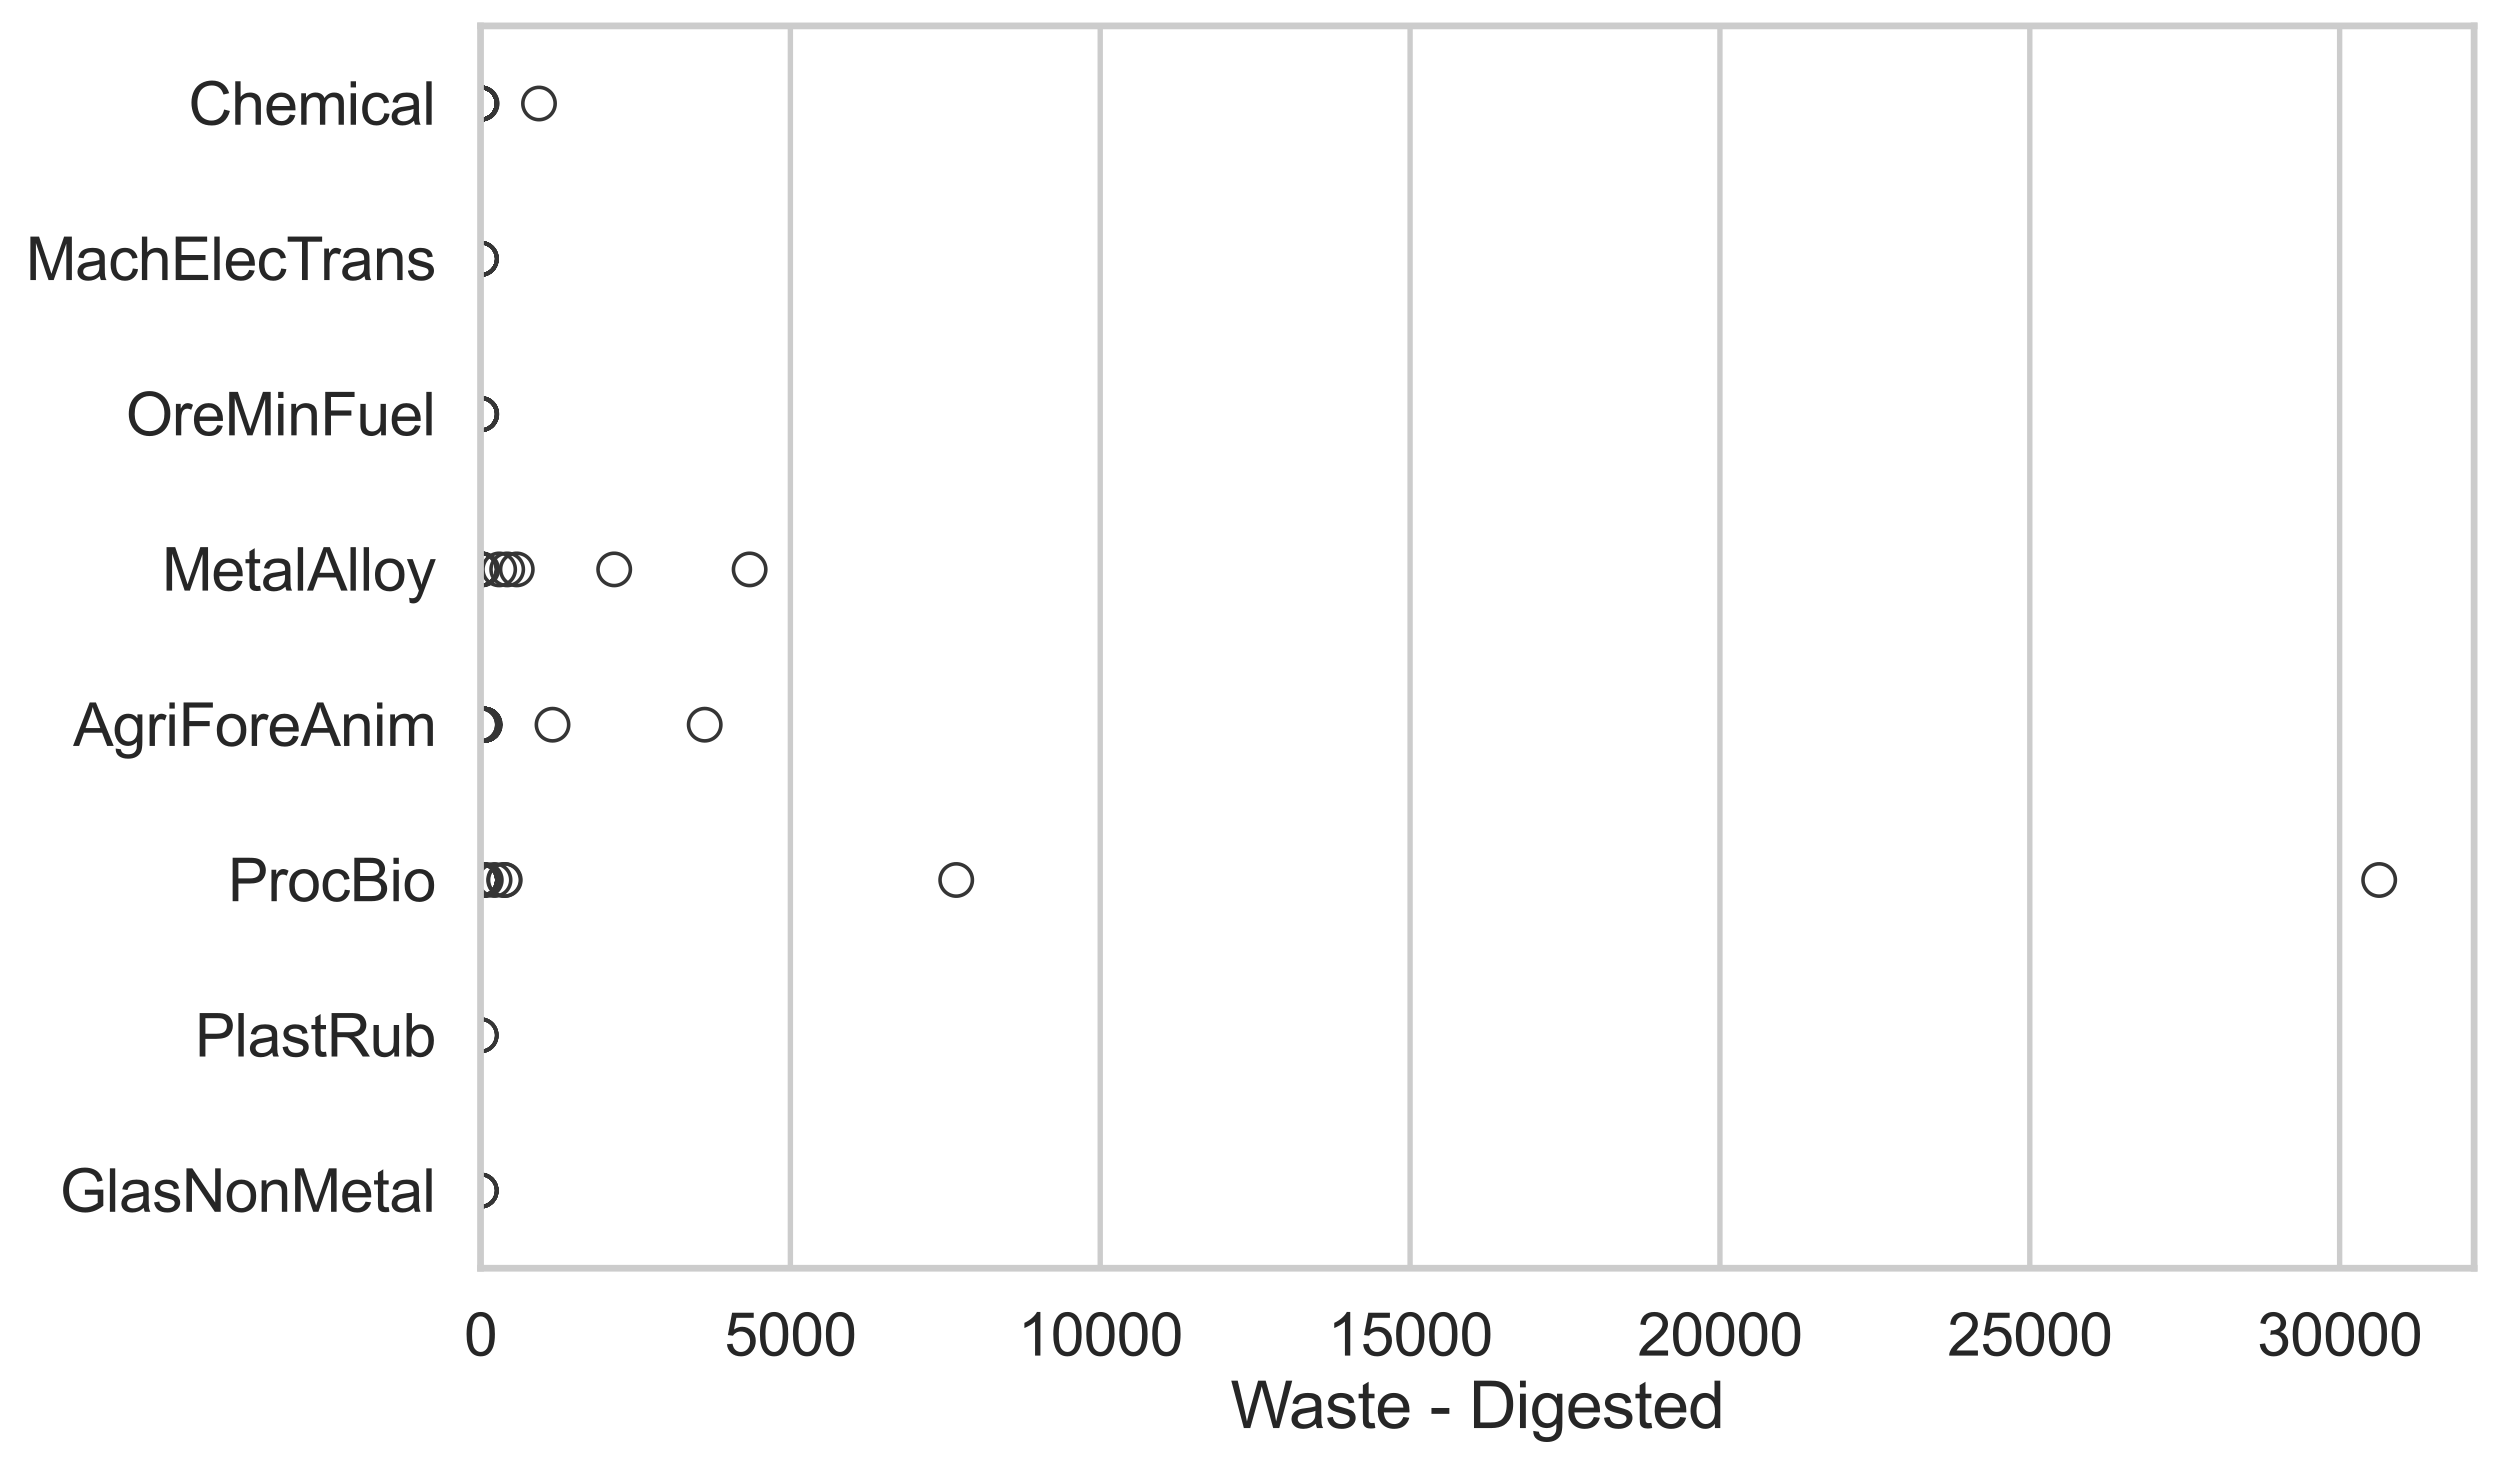 <?xml version="1.0" encoding="utf-8" standalone="no"?>
<!DOCTYPE svg PUBLIC "-//W3C//DTD SVG 1.1//EN"
  "http://www.w3.org/Graphics/SVG/1.1/DTD/svg11.dtd">
<svg xmlns:xlink="http://www.w3.org/1999/xlink" width="695.577pt" height="408.322pt" viewBox="0 0 695.577 408.322" xmlns="http://www.w3.org/2000/svg" version="1.1">
 <defs>
  <style type="text/css">*{stroke-linejoin: round; stroke-linecap: butt}</style>
 </defs>
 <g id="figure_1">
  <g id="patch_1">
   <path d="M 0 408.322 
L 695.577 408.322 
L 695.577 0 
L 0 0 
z
" style="fill: #ffffff"/>
  </g>
  <g id="axes_1">
   <g id="patch_2">
    <path d="M 133.697 352.86 
L 688.377 352.86 
L 688.377 7.2 
L 133.697 7.2 
z
" style="fill: #ffffff"/>
   </g>
   <g id="matplotlib.axis_1">
    <g id="xtick_1">
     <g id="line2d_1">
      <path d="M 133.697 352.86 
L 133.697 7.2 
" clip-path="url(#p2d0708bf5e)" style="fill: none; stroke: #cccccc; stroke-width: 1.5; stroke-linecap: round"/>
     </g>
     <g id="text_1">
      <!-- 0 -->
      <g style="fill: #262626" transform="translate(129.109 377.17) scale(0.165 -0.165)">
       <defs>
        <path id="ArialMT-30" d="M 266 2259 
Q 266 3072 433 3567 
Q 600 4063 929 4331 
Q 1259 4600 1759 4600 
Q 2128 4600 2406 4451 
Q 2684 4303 2865 4023 
Q 3047 3744 3150 3342 
Q 3253 2941 3253 2259 
Q 3253 1453 3087 958 
Q 2922 463 2592 192 
Q 2263 -78 1759 -78 
Q 1097 -78 719 397 
Q 266 969 266 2259 
z
M 844 2259 
Q 844 1131 1108 757 
Q 1372 384 1759 384 
Q 2147 384 2411 759 
Q 2675 1134 2675 2259 
Q 2675 3391 2411 3762 
Q 2147 4134 1753 4134 
Q 1366 4134 1134 3806 
Q 844 3388 844 2259 
z
" transform="scale(0.016)"/>
       </defs>
       <use xlink:href="#ArialMT-30"/>
      </g>
     </g>
    </g>
    <g id="xtick_2">
     <g id="line2d_2">
      <path d="M 219.908 352.86 
L 219.908 7.2 
" clip-path="url(#p2d0708bf5e)" style="fill: none; stroke: #cccccc; stroke-width: 1.5; stroke-linecap: round"/>
     </g>
     <g id="text_2">
      <!-- 5000 -->
      <g style="fill: #262626" transform="translate(201.556 377.17) scale(0.165 -0.165)">
       <defs>
        <path id="ArialMT-35" d="M 266 1200 
L 856 1250 
Q 922 819 1161 601 
Q 1400 384 1738 384 
Q 2144 384 2425 690 
Q 2706 997 2706 1503 
Q 2706 1984 2436 2262 
Q 2166 2541 1728 2541 
Q 1456 2541 1237 2417 
Q 1019 2294 894 2097 
L 366 2166 
L 809 4519 
L 3088 4519 
L 3088 3981 
L 1259 3981 
L 1013 2750 
Q 1425 3038 1878 3038 
Q 2478 3038 2890 2622 
Q 3303 2206 3303 1553 
Q 3303 931 2941 478 
Q 2500 -78 1738 -78 
Q 1113 -78 717 272 
Q 322 622 266 1200 
z
" transform="scale(0.016)"/>
       </defs>
       <use xlink:href="#ArialMT-35"/>
       <use xlink:href="#ArialMT-30" transform="translate(55.615 0)"/>
       <use xlink:href="#ArialMT-30" transform="translate(111.23 0)"/>
       <use xlink:href="#ArialMT-30" transform="translate(166.846 0)"/>
      </g>
     </g>
    </g>
    <g id="xtick_3">
     <g id="line2d_3">
      <path d="M 306.118 352.86 
L 306.118 7.2 
" clip-path="url(#p2d0708bf5e)" style="fill: none; stroke: #cccccc; stroke-width: 1.5; stroke-linecap: round"/>
     </g>
     <g id="text_3">
      <!-- 10000 -->
      <g style="fill: #262626" transform="translate(283.179 377.17) scale(0.165 -0.165)">
       <defs>
        <path id="ArialMT-31" d="M 2384 0 
L 1822 0 
L 1822 3584 
Q 1619 3391 1289 3197 
Q 959 3003 697 2906 
L 697 3450 
Q 1169 3672 1522 3987 
Q 1875 4303 2022 4600 
L 2384 4600 
L 2384 0 
z
" transform="scale(0.016)"/>
       </defs>
       <use xlink:href="#ArialMT-31"/>
       <use xlink:href="#ArialMT-30" transform="translate(55.615 0)"/>
       <use xlink:href="#ArialMT-30" transform="translate(111.23 0)"/>
       <use xlink:href="#ArialMT-30" transform="translate(166.846 0)"/>
       <use xlink:href="#ArialMT-30" transform="translate(222.461 0)"/>
      </g>
     </g>
    </g>
    <g id="xtick_4">
     <g id="line2d_4">
      <path d="M 392.329 352.86 
L 392.329 7.2 
" clip-path="url(#p2d0708bf5e)" style="fill: none; stroke: #cccccc; stroke-width: 1.5; stroke-linecap: round"/>
     </g>
     <g id="text_4">
      <!-- 15000 -->
      <g style="fill: #262626" transform="translate(369.39 377.17) scale(0.165 -0.165)">
       <use xlink:href="#ArialMT-31"/>
       <use xlink:href="#ArialMT-35" transform="translate(55.615 0)"/>
       <use xlink:href="#ArialMT-30" transform="translate(111.23 0)"/>
       <use xlink:href="#ArialMT-30" transform="translate(166.846 0)"/>
       <use xlink:href="#ArialMT-30" transform="translate(222.461 0)"/>
      </g>
     </g>
    </g>
    <g id="xtick_5">
     <g id="line2d_5">
      <path d="M 478.539 352.86 
L 478.539 7.2 
" clip-path="url(#p2d0708bf5e)" style="fill: none; stroke: #cccccc; stroke-width: 1.5; stroke-linecap: round"/>
     </g>
     <g id="text_5">
      <!-- 20000 -->
      <g style="fill: #262626" transform="translate(455.6 377.17) scale(0.165 -0.165)">
       <defs>
        <path id="ArialMT-32" d="M 3222 541 
L 3222 0 
L 194 0 
Q 188 203 259 391 
Q 375 700 629 1000 
Q 884 1300 1366 1694 
Q 2113 2306 2375 2664 
Q 2638 3022 2638 3341 
Q 2638 3675 2398 3904 
Q 2159 4134 1775 4134 
Q 1369 4134 1125 3890 
Q 881 3647 878 3216 
L 300 3275 
Q 359 3922 746 4261 
Q 1134 4600 1788 4600 
Q 2447 4600 2831 4234 
Q 3216 3869 3216 3328 
Q 3216 3053 3103 2787 
Q 2991 2522 2730 2228 
Q 2469 1934 1863 1422 
Q 1356 997 1212 845 
Q 1069 694 975 541 
L 3222 541 
z
" transform="scale(0.016)"/>
       </defs>
       <use xlink:href="#ArialMT-32"/>
       <use xlink:href="#ArialMT-30" transform="translate(55.615 0)"/>
       <use xlink:href="#ArialMT-30" transform="translate(111.23 0)"/>
       <use xlink:href="#ArialMT-30" transform="translate(166.846 0)"/>
       <use xlink:href="#ArialMT-30" transform="translate(222.461 0)"/>
      </g>
     </g>
    </g>
    <g id="xtick_6">
     <g id="line2d_6">
      <path d="M 564.75 352.86 
L 564.75 7.2 
" clip-path="url(#p2d0708bf5e)" style="fill: none; stroke: #cccccc; stroke-width: 1.5; stroke-linecap: round"/>
     </g>
     <g id="text_6">
      <!-- 25000 -->
      <g style="fill: #262626" transform="translate(541.811 377.17) scale(0.165 -0.165)">
       <use xlink:href="#ArialMT-32"/>
       <use xlink:href="#ArialMT-35" transform="translate(55.615 0)"/>
       <use xlink:href="#ArialMT-30" transform="translate(111.23 0)"/>
       <use xlink:href="#ArialMT-30" transform="translate(166.846 0)"/>
       <use xlink:href="#ArialMT-30" transform="translate(222.461 0)"/>
      </g>
     </g>
    </g>
    <g id="xtick_7">
     <g id="line2d_7">
      <path d="M 650.961 352.86 
L 650.961 7.2 
" clip-path="url(#p2d0708bf5e)" style="fill: none; stroke: #cccccc; stroke-width: 1.5; stroke-linecap: round"/>
     </g>
     <g id="text_7">
      <!-- 30000 -->
      <g style="fill: #262626" transform="translate(628.022 377.17) scale(0.165 -0.165)">
       <defs>
        <path id="ArialMT-33" d="M 269 1209 
L 831 1284 
Q 928 806 1161 595 
Q 1394 384 1728 384 
Q 2125 384 2398 659 
Q 2672 934 2672 1341 
Q 2672 1728 2419 1979 
Q 2166 2231 1775 2231 
Q 1616 2231 1378 2169 
L 1441 2663 
Q 1497 2656 1531 2656 
Q 1891 2656 2178 2843 
Q 2466 3031 2466 3422 
Q 2466 3731 2256 3934 
Q 2047 4138 1716 4138 
Q 1388 4138 1169 3931 
Q 950 3725 888 3313 
L 325 3413 
Q 428 3978 793 4289 
Q 1159 4600 1703 4600 
Q 2078 4600 2393 4439 
Q 2709 4278 2876 4000 
Q 3044 3722 3044 3409 
Q 3044 3113 2884 2869 
Q 2725 2625 2413 2481 
Q 2819 2388 3044 2092 
Q 3269 1797 3269 1353 
Q 3269 753 2831 336 
Q 2394 -81 1725 -81 
Q 1122 -81 723 278 
Q 325 638 269 1209 
z
" transform="scale(0.016)"/>
       </defs>
       <use xlink:href="#ArialMT-33"/>
       <use xlink:href="#ArialMT-30" transform="translate(55.615 0)"/>
       <use xlink:href="#ArialMT-30" transform="translate(111.23 0)"/>
       <use xlink:href="#ArialMT-30" transform="translate(166.846 0)"/>
       <use xlink:href="#ArialMT-30" transform="translate(222.461 0)"/>
      </g>
     </g>
    </g>
    <g id="text_8">
     <!-- Waste - Digested -->
     <g style="fill: #262626" transform="translate(342.353 397.334) scale(0.18 -0.18)">
      <defs>
       <path id="ArialMT-57" d="M 1294 0 
L 78 4581 
L 700 4581 
L 1397 1578 
Q 1509 1106 1591 641 
Q 1766 1375 1797 1488 
L 2669 4581 
L 3400 4581 
L 4056 2263 
Q 4303 1400 4413 641 
Q 4500 1075 4641 1638 
L 5359 4581 
L 5969 4581 
L 4713 0 
L 4128 0 
L 3163 3491 
Q 3041 3928 3019 4028 
Q 2947 3713 2884 3491 
L 1913 0 
L 1294 0 
z
" transform="scale(0.016)"/>
       <path id="ArialMT-61" d="M 2588 409 
Q 2275 144 1986 34 
Q 1697 -75 1366 -75 
Q 819 -75 525 192 
Q 231 459 231 875 
Q 231 1119 342 1320 
Q 453 1522 633 1644 
Q 813 1766 1038 1828 
Q 1203 1872 1538 1913 
Q 2219 1994 2541 2106 
Q 2544 2222 2544 2253 
Q 2544 2597 2384 2738 
Q 2169 2928 1744 2928 
Q 1347 2928 1158 2789 
Q 969 2650 878 2297 
L 328 2372 
Q 403 2725 575 2942 
Q 747 3159 1072 3276 
Q 1397 3394 1825 3394 
Q 2250 3394 2515 3294 
Q 2781 3194 2906 3042 
Q 3031 2891 3081 2659 
Q 3109 2516 3109 2141 
L 3109 1391 
Q 3109 606 3145 398 
Q 3181 191 3288 0 
L 2700 0 
Q 2613 175 2588 409 
z
M 2541 1666 
Q 2234 1541 1622 1453 
Q 1275 1403 1131 1340 
Q 988 1278 909 1158 
Q 831 1038 831 891 
Q 831 666 1001 516 
Q 1172 366 1500 366 
Q 1825 366 2078 508 
Q 2331 650 2450 897 
Q 2541 1088 2541 1459 
L 2541 1666 
z
" transform="scale(0.016)"/>
       <path id="ArialMT-73" d="M 197 991 
L 753 1078 
Q 800 744 1014 566 
Q 1228 388 1613 388 
Q 2000 388 2187 545 
Q 2375 703 2375 916 
Q 2375 1106 2209 1216 
Q 2094 1291 1634 1406 
Q 1016 1563 777 1677 
Q 538 1791 414 1992 
Q 291 2194 291 2438 
Q 291 2659 392 2848 
Q 494 3038 669 3163 
Q 800 3259 1026 3326 
Q 1253 3394 1513 3394 
Q 1903 3394 2198 3281 
Q 2494 3169 2634 2976 
Q 2775 2784 2828 2463 
L 2278 2388 
Q 2241 2644 2061 2787 
Q 1881 2931 1553 2931 
Q 1166 2931 1000 2803 
Q 834 2675 834 2503 
Q 834 2394 903 2306 
Q 972 2216 1119 2156 
Q 1203 2125 1616 2013 
Q 2213 1853 2448 1751 
Q 2684 1650 2818 1456 
Q 2953 1263 2953 975 
Q 2953 694 2789 445 
Q 2625 197 2315 61 
Q 2006 -75 1616 -75 
Q 969 -75 630 194 
Q 291 463 197 991 
z
" transform="scale(0.016)"/>
       <path id="ArialMT-74" d="M 1650 503 
L 1731 6 
Q 1494 -44 1306 -44 
Q 1000 -44 831 53 
Q 663 150 594 308 
Q 525 466 525 972 
L 525 2881 
L 113 2881 
L 113 3319 
L 525 3319 
L 525 4141 
L 1084 4478 
L 1084 3319 
L 1650 3319 
L 1650 2881 
L 1084 2881 
L 1084 941 
Q 1084 700 1114 631 
Q 1144 563 1211 522 
Q 1278 481 1403 481 
Q 1497 481 1650 503 
z
" transform="scale(0.016)"/>
       <path id="ArialMT-65" d="M 2694 1069 
L 3275 997 
Q 3138 488 2766 206 
Q 2394 -75 1816 -75 
Q 1088 -75 661 373 
Q 234 822 234 1631 
Q 234 2469 665 2931 
Q 1097 3394 1784 3394 
Q 2450 3394 2872 2941 
Q 3294 2488 3294 1666 
Q 3294 1616 3291 1516 
L 816 1516 
Q 847 969 1125 678 
Q 1403 388 1819 388 
Q 2128 388 2347 550 
Q 2566 713 2694 1069 
z
M 847 1978 
L 2700 1978 
Q 2663 2397 2488 2606 
Q 2219 2931 1791 2931 
Q 1403 2931 1139 2672 
Q 875 2413 847 1978 
z
" transform="scale(0.016)"/>
       <path id="ArialMT-20" transform="scale(0.016)"/>
       <path id="ArialMT-2d" d="M 203 1375 
L 203 1941 
L 1931 1941 
L 1931 1375 
L 203 1375 
z
" transform="scale(0.016)"/>
       <path id="ArialMT-44" d="M 494 0 
L 494 4581 
L 2072 4581 
Q 2606 4581 2888 4516 
Q 3281 4425 3559 4188 
Q 3922 3881 4101 3404 
Q 4281 2928 4281 2316 
Q 4281 1794 4159 1391 
Q 4038 988 3847 723 
Q 3656 459 3429 307 
Q 3203 156 2883 78 
Q 2563 0 2147 0 
L 494 0 
z
M 1100 541 
L 2078 541 
Q 2531 541 2789 625 
Q 3047 709 3200 863 
Q 3416 1078 3536 1442 
Q 3656 1806 3656 2325 
Q 3656 3044 3420 3430 
Q 3184 3816 2847 3947 
Q 2603 4041 2063 4041 
L 1100 4041 
L 1100 541 
z
" transform="scale(0.016)"/>
       <path id="ArialMT-69" d="M 425 3934 
L 425 4581 
L 988 4581 
L 988 3934 
L 425 3934 
z
M 425 0 
L 425 3319 
L 988 3319 
L 988 0 
L 425 0 
z
" transform="scale(0.016)"/>
       <path id="ArialMT-67" d="M 319 -275 
L 866 -356 
Q 900 -609 1056 -725 
Q 1266 -881 1628 -881 
Q 2019 -881 2231 -725 
Q 2444 -569 2519 -288 
Q 2563 -116 2559 434 
Q 2191 0 1641 0 
Q 956 0 581 494 
Q 206 988 206 1678 
Q 206 2153 378 2554 
Q 550 2956 876 3175 
Q 1203 3394 1644 3394 
Q 2231 3394 2613 2919 
L 2613 3319 
L 3131 3319 
L 3131 450 
Q 3131 -325 2973 -648 
Q 2816 -972 2473 -1159 
Q 2131 -1347 1631 -1347 
Q 1038 -1347 672 -1080 
Q 306 -813 319 -275 
z
M 784 1719 
Q 784 1066 1043 766 
Q 1303 466 1694 466 
Q 2081 466 2343 764 
Q 2606 1063 2606 1700 
Q 2606 2309 2336 2618 
Q 2066 2928 1684 2928 
Q 1309 2928 1046 2623 
Q 784 2319 784 1719 
z
" transform="scale(0.016)"/>
       <path id="ArialMT-64" d="M 2575 0 
L 2575 419 
Q 2259 -75 1647 -75 
Q 1250 -75 917 144 
Q 584 363 401 755 
Q 219 1147 219 1656 
Q 219 2153 384 2558 
Q 550 2963 881 3178 
Q 1213 3394 1622 3394 
Q 1922 3394 2156 3267 
Q 2391 3141 2538 2938 
L 2538 4581 
L 3097 4581 
L 3097 0 
L 2575 0 
z
M 797 1656 
Q 797 1019 1065 703 
Q 1334 388 1700 388 
Q 2069 388 2326 689 
Q 2584 991 2584 1609 
Q 2584 2291 2321 2609 
Q 2059 2928 1675 2928 
Q 1300 2928 1048 2622 
Q 797 2316 797 1656 
z
" transform="scale(0.016)"/>
      </defs>
      <use xlink:href="#ArialMT-57"/>
      <use xlink:href="#ArialMT-61" transform="translate(90.635 0)"/>
      <use xlink:href="#ArialMT-73" transform="translate(146.25 0)"/>
      <use xlink:href="#ArialMT-74" transform="translate(196.25 0)"/>
      <use xlink:href="#ArialMT-65" transform="translate(224.033 0)"/>
      <use xlink:href="#ArialMT-20" transform="translate(279.648 0)"/>
      <use xlink:href="#ArialMT-2d" transform="translate(307.432 0)"/>
      <use xlink:href="#ArialMT-20" transform="translate(340.732 0)"/>
      <use xlink:href="#ArialMT-44" transform="translate(368.516 0)"/>
      <use xlink:href="#ArialMT-69" transform="translate(440.732 0)"/>
      <use xlink:href="#ArialMT-67" transform="translate(462.949 0)"/>
      <use xlink:href="#ArialMT-65" transform="translate(518.564 0)"/>
      <use xlink:href="#ArialMT-73" transform="translate(574.18 0)"/>
      <use xlink:href="#ArialMT-74" transform="translate(624.18 0)"/>
      <use xlink:href="#ArialMT-65" transform="translate(651.963 0)"/>
      <use xlink:href="#ArialMT-64" transform="translate(707.578 0)"/>
     </g>
    </g>
   </g>
   <g id="matplotlib.axis_2">
    <g id="ytick_1">
     <g id="text_9">
      <!-- Chemical -->
      <g style="fill: #262626" transform="translate(52.428 34.709) scale(0.165 -0.165)">
       <defs>
        <path id="ArialMT-43" d="M 3763 1606 
L 4369 1453 
Q 4178 706 3683 314 
Q 3188 -78 2472 -78 
Q 1731 -78 1267 223 
Q 803 525 561 1097 
Q 319 1669 319 2325 
Q 319 3041 592 3573 
Q 866 4106 1370 4382 
Q 1875 4659 2481 4659 
Q 3169 4659 3637 4309 
Q 4106 3959 4291 3325 
L 3694 3184 
Q 3534 3684 3231 3912 
Q 2928 4141 2469 4141 
Q 1941 4141 1586 3887 
Q 1231 3634 1087 3207 
Q 944 2781 944 2328 
Q 944 1744 1114 1308 
Q 1284 872 1643 656 
Q 2003 441 2422 441 
Q 2931 441 3284 734 
Q 3638 1028 3763 1606 
z
" transform="scale(0.016)"/>
        <path id="ArialMT-68" d="M 422 0 
L 422 4581 
L 984 4581 
L 984 2938 
Q 1378 3394 1978 3394 
Q 2347 3394 2619 3248 
Q 2891 3103 3008 2847 
Q 3125 2591 3125 2103 
L 3125 0 
L 2563 0 
L 2563 2103 
Q 2563 2525 2380 2717 
Q 2197 2909 1863 2909 
Q 1613 2909 1392 2779 
Q 1172 2650 1078 2428 
Q 984 2206 984 1816 
L 984 0 
L 422 0 
z
" transform="scale(0.016)"/>
        <path id="ArialMT-6d" d="M 422 0 
L 422 3319 
L 925 3319 
L 925 2853 
Q 1081 3097 1340 3245 
Q 1600 3394 1931 3394 
Q 2300 3394 2536 3241 
Q 2772 3088 2869 2813 
Q 3263 3394 3894 3394 
Q 4388 3394 4653 3120 
Q 4919 2847 4919 2278 
L 4919 0 
L 4359 0 
L 4359 2091 
Q 4359 2428 4304 2576 
Q 4250 2725 4106 2815 
Q 3963 2906 3769 2906 
Q 3419 2906 3187 2673 
Q 2956 2441 2956 1928 
L 2956 0 
L 2394 0 
L 2394 2156 
Q 2394 2531 2256 2718 
Q 2119 2906 1806 2906 
Q 1569 2906 1367 2781 
Q 1166 2656 1075 2415 
Q 984 2175 984 1722 
L 984 0 
L 422 0 
z
" transform="scale(0.016)"/>
        <path id="ArialMT-63" d="M 2588 1216 
L 3141 1144 
Q 3050 572 2676 248 
Q 2303 -75 1759 -75 
Q 1078 -75 664 370 
Q 250 816 250 1647 
Q 250 2184 428 2587 
Q 606 2991 970 3192 
Q 1334 3394 1763 3394 
Q 2303 3394 2647 3120 
Q 2991 2847 3088 2344 
L 2541 2259 
Q 2463 2594 2264 2762 
Q 2066 2931 1784 2931 
Q 1359 2931 1093 2626 
Q 828 2322 828 1663 
Q 828 994 1084 691 
Q 1341 388 1753 388 
Q 2084 388 2306 591 
Q 2528 794 2588 1216 
z
" transform="scale(0.016)"/>
        <path id="ArialMT-6c" d="M 409 0 
L 409 4581 
L 972 4581 
L 972 0 
L 409 0 
z
" transform="scale(0.016)"/>
       </defs>
       <use xlink:href="#ArialMT-43"/>
       <use xlink:href="#ArialMT-68" transform="translate(72.217 0)"/>
       <use xlink:href="#ArialMT-65" transform="translate(127.832 0)"/>
       <use xlink:href="#ArialMT-6d" transform="translate(183.447 0)"/>
       <use xlink:href="#ArialMT-69" transform="translate(266.748 0)"/>
       <use xlink:href="#ArialMT-63" transform="translate(288.965 0)"/>
       <use xlink:href="#ArialMT-61" transform="translate(338.965 0)"/>
       <use xlink:href="#ArialMT-6c" transform="translate(394.58 0)"/>
      </g>
     </g>
    </g>
    <g id="ytick_2">
     <g id="text_10">
      <!-- MachElecTrans -->
      <g style="fill: #262626" transform="translate(7.2 77.916) scale(0.165 -0.165)">
       <defs>
        <path id="ArialMT-4d" d="M 475 0 
L 475 4581 
L 1388 4581 
L 2472 1338 
Q 2622 884 2691 659 
Q 2769 909 2934 1394 
L 4031 4581 
L 4847 4581 
L 4847 0 
L 4263 0 
L 4263 3834 
L 2931 0 
L 2384 0 
L 1059 3900 
L 1059 0 
L 475 0 
z
" transform="scale(0.016)"/>
        <path id="ArialMT-45" d="M 506 0 
L 506 4581 
L 3819 4581 
L 3819 4041 
L 1113 4041 
L 1113 2638 
L 3647 2638 
L 3647 2100 
L 1113 2100 
L 1113 541 
L 3925 541 
L 3925 0 
L 506 0 
z
" transform="scale(0.016)"/>
        <path id="ArialMT-54" d="M 1659 0 
L 1659 4041 
L 150 4041 
L 150 4581 
L 3781 4581 
L 3781 4041 
L 2266 4041 
L 2266 0 
L 1659 0 
z
" transform="scale(0.016)"/>
        <path id="ArialMT-72" d="M 416 0 
L 416 3319 
L 922 3319 
L 922 2816 
Q 1116 3169 1280 3281 
Q 1444 3394 1641 3394 
Q 1925 3394 2219 3213 
L 2025 2691 
Q 1819 2813 1613 2813 
Q 1428 2813 1281 2702 
Q 1134 2591 1072 2394 
Q 978 2094 978 1738 
L 978 0 
L 416 0 
z
" transform="scale(0.016)"/>
        <path id="ArialMT-6e" d="M 422 0 
L 422 3319 
L 928 3319 
L 928 2847 
Q 1294 3394 1984 3394 
Q 2284 3394 2536 3286 
Q 2788 3178 2913 3003 
Q 3038 2828 3088 2588 
Q 3119 2431 3119 2041 
L 3119 0 
L 2556 0 
L 2556 2019 
Q 2556 2363 2490 2533 
Q 2425 2703 2258 2804 
Q 2091 2906 1866 2906 
Q 1506 2906 1245 2678 
Q 984 2450 984 1813 
L 984 0 
L 422 0 
z
" transform="scale(0.016)"/>
       </defs>
       <use xlink:href="#ArialMT-4d"/>
       <use xlink:href="#ArialMT-61" transform="translate(83.301 0)"/>
       <use xlink:href="#ArialMT-63" transform="translate(138.916 0)"/>
       <use xlink:href="#ArialMT-68" transform="translate(188.916 0)"/>
       <use xlink:href="#ArialMT-45" transform="translate(244.531 0)"/>
       <use xlink:href="#ArialMT-6c" transform="translate(311.23 0)"/>
       <use xlink:href="#ArialMT-65" transform="translate(333.447 0)"/>
       <use xlink:href="#ArialMT-63" transform="translate(389.062 0)"/>
       <use xlink:href="#ArialMT-54" transform="translate(439.062 0)"/>
       <use xlink:href="#ArialMT-72" transform="translate(496.396 0)"/>
       <use xlink:href="#ArialMT-61" transform="translate(529.697 0)"/>
       <use xlink:href="#ArialMT-6e" transform="translate(585.312 0)"/>
       <use xlink:href="#ArialMT-73" transform="translate(640.928 0)"/>
      </g>
     </g>
    </g>
    <g id="ytick_3">
     <g id="text_11">
      <!-- OreMinFuel -->
      <g style="fill: #262626" transform="translate(35.013 121.124) scale(0.165 -0.165)">
       <defs>
        <path id="ArialMT-4f" d="M 309 2231 
Q 309 3372 921 4017 
Q 1534 4663 2503 4663 
Q 3138 4663 3647 4359 
Q 4156 4056 4423 3514 
Q 4691 2972 4691 2284 
Q 4691 1588 4409 1038 
Q 4128 488 3612 205 
Q 3097 -78 2500 -78 
Q 1853 -78 1343 234 
Q 834 547 571 1087 
Q 309 1628 309 2231 
z
M 934 2222 
Q 934 1394 1379 917 
Q 1825 441 2497 441 
Q 3181 441 3623 922 
Q 4066 1403 4066 2288 
Q 4066 2847 3877 3264 
Q 3688 3681 3323 3911 
Q 2959 4141 2506 4141 
Q 1863 4141 1398 3698 
Q 934 3256 934 2222 
z
" transform="scale(0.016)"/>
        <path id="ArialMT-46" d="M 525 0 
L 525 4581 
L 3616 4581 
L 3616 4041 
L 1131 4041 
L 1131 2622 
L 3281 2622 
L 3281 2081 
L 1131 2081 
L 1131 0 
L 525 0 
z
" transform="scale(0.016)"/>
        <path id="ArialMT-75" d="M 2597 0 
L 2597 488 
Q 2209 -75 1544 -75 
Q 1250 -75 995 37 
Q 741 150 617 320 
Q 494 491 444 738 
Q 409 903 409 1263 
L 409 3319 
L 972 3319 
L 972 1478 
Q 972 1038 1006 884 
Q 1059 663 1231 536 
Q 1403 409 1656 409 
Q 1909 409 2131 539 
Q 2353 669 2445 892 
Q 2538 1116 2538 1541 
L 2538 3319 
L 3100 3319 
L 3100 0 
L 2597 0 
z
" transform="scale(0.016)"/>
       </defs>
       <use xlink:href="#ArialMT-4f"/>
       <use xlink:href="#ArialMT-72" transform="translate(77.783 0)"/>
       <use xlink:href="#ArialMT-65" transform="translate(111.084 0)"/>
       <use xlink:href="#ArialMT-4d" transform="translate(166.699 0)"/>
       <use xlink:href="#ArialMT-69" transform="translate(250 0)"/>
       <use xlink:href="#ArialMT-6e" transform="translate(272.217 0)"/>
       <use xlink:href="#ArialMT-46" transform="translate(327.832 0)"/>
       <use xlink:href="#ArialMT-75" transform="translate(388.916 0)"/>
       <use xlink:href="#ArialMT-65" transform="translate(444.531 0)"/>
       <use xlink:href="#ArialMT-6c" transform="translate(500.146 0)"/>
      </g>
     </g>
    </g>
    <g id="ytick_4">
     <g id="text_12">
      <!-- MetalAlloy -->
      <g style="fill: #262626" transform="translate(45.088 164.331) scale(0.165 -0.165)">
       <defs>
        <path id="ArialMT-41" d="M -9 0 
L 1750 4581 
L 2403 4581 
L 4278 0 
L 3588 0 
L 3053 1388 
L 1138 1388 
L 634 0 
L -9 0 
z
M 1313 1881 
L 2866 1881 
L 2388 3150 
Q 2169 3728 2063 4100 
Q 1975 3659 1816 3225 
L 1313 1881 
z
" transform="scale(0.016)"/>
        <path id="ArialMT-6f" d="M 213 1659 
Q 213 2581 725 3025 
Q 1153 3394 1769 3394 
Q 2453 3394 2887 2945 
Q 3322 2497 3322 1706 
Q 3322 1066 3130 698 
Q 2938 331 2570 128 
Q 2203 -75 1769 -75 
Q 1072 -75 642 372 
Q 213 819 213 1659 
z
M 791 1659 
Q 791 1022 1069 705 
Q 1347 388 1769 388 
Q 2188 388 2466 706 
Q 2744 1025 2744 1678 
Q 2744 2294 2464 2611 
Q 2184 2928 1769 2928 
Q 1347 2928 1069 2612 
Q 791 2297 791 1659 
z
" transform="scale(0.016)"/>
        <path id="ArialMT-79" d="M 397 -1278 
L 334 -750 
Q 519 -800 656 -800 
Q 844 -800 956 -737 
Q 1069 -675 1141 -563 
Q 1194 -478 1313 -144 
Q 1328 -97 1363 -6 
L 103 3319 
L 709 3319 
L 1400 1397 
Q 1534 1031 1641 628 
Q 1738 1016 1872 1384 
L 2581 3319 
L 3144 3319 
L 1881 -56 
Q 1678 -603 1566 -809 
Q 1416 -1088 1222 -1217 
Q 1028 -1347 759 -1347 
Q 597 -1347 397 -1278 
z
" transform="scale(0.016)"/>
       </defs>
       <use xlink:href="#ArialMT-4d"/>
       <use xlink:href="#ArialMT-65" transform="translate(83.301 0)"/>
       <use xlink:href="#ArialMT-74" transform="translate(138.916 0)"/>
       <use xlink:href="#ArialMT-61" transform="translate(166.699 0)"/>
       <use xlink:href="#ArialMT-6c" transform="translate(222.314 0)"/>
       <use xlink:href="#ArialMT-41" transform="translate(244.531 0)"/>
       <use xlink:href="#ArialMT-6c" transform="translate(311.23 0)"/>
       <use xlink:href="#ArialMT-6c" transform="translate(333.447 0)"/>
       <use xlink:href="#ArialMT-6f" transform="translate(355.664 0)"/>
       <use xlink:href="#ArialMT-79" transform="translate(411.279 0)"/>
      </g>
     </g>
    </g>
    <g id="ytick_5">
     <g id="text_13">
      <!-- AgriForeAnim -->
      <g style="fill: #262626" transform="translate(20.341 207.539) scale(0.165 -0.165)">
       <use xlink:href="#ArialMT-41"/>
       <use xlink:href="#ArialMT-67" transform="translate(66.699 0)"/>
       <use xlink:href="#ArialMT-72" transform="translate(122.314 0)"/>
       <use xlink:href="#ArialMT-69" transform="translate(155.615 0)"/>
       <use xlink:href="#ArialMT-46" transform="translate(177.832 0)"/>
       <use xlink:href="#ArialMT-6f" transform="translate(238.916 0)"/>
       <use xlink:href="#ArialMT-72" transform="translate(294.531 0)"/>
       <use xlink:href="#ArialMT-65" transform="translate(327.832 0)"/>
       <use xlink:href="#ArialMT-41" transform="translate(383.447 0)"/>
       <use xlink:href="#ArialMT-6e" transform="translate(450.146 0)"/>
       <use xlink:href="#ArialMT-69" transform="translate(505.762 0)"/>
       <use xlink:href="#ArialMT-6d" transform="translate(527.979 0)"/>
      </g>
     </g>
    </g>
    <g id="ytick_6">
     <g id="text_14">
      <!-- ProcBio -->
      <g style="fill: #262626" transform="translate(63.424 250.746) scale(0.165 -0.165)">
       <defs>
        <path id="ArialMT-50" d="M 494 0 
L 494 4581 
L 2222 4581 
Q 2678 4581 2919 4538 
Q 3256 4481 3484 4323 
Q 3713 4166 3852 3881 
Q 3991 3597 3991 3256 
Q 3991 2672 3619 2267 
Q 3247 1863 2275 1863 
L 1100 1863 
L 1100 0 
L 494 0 
z
M 1100 2403 
L 2284 2403 
Q 2872 2403 3119 2622 
Q 3366 2841 3366 3238 
Q 3366 3525 3220 3729 
Q 3075 3934 2838 4000 
Q 2684 4041 2272 4041 
L 1100 4041 
L 1100 2403 
z
" transform="scale(0.016)"/>
        <path id="ArialMT-42" d="M 469 0 
L 469 4581 
L 2188 4581 
Q 2713 4581 3030 4442 
Q 3347 4303 3526 4014 
Q 3706 3725 3706 3409 
Q 3706 3116 3547 2856 
Q 3388 2597 3066 2438 
Q 3481 2316 3704 2022 
Q 3928 1728 3928 1328 
Q 3928 1006 3792 729 
Q 3656 453 3456 303 
Q 3256 153 2954 76 
Q 2653 0 2216 0 
L 469 0 
z
M 1075 2656 
L 2066 2656 
Q 2469 2656 2644 2709 
Q 2875 2778 2992 2937 
Q 3109 3097 3109 3338 
Q 3109 3566 3000 3739 
Q 2891 3913 2687 3977 
Q 2484 4041 1991 4041 
L 1075 4041 
L 1075 2656 
z
M 1075 541 
L 2216 541 
Q 2509 541 2628 563 
Q 2838 600 2978 687 
Q 3119 775 3209 942 
Q 3300 1109 3300 1328 
Q 3300 1584 3169 1773 
Q 3038 1963 2805 2039 
Q 2572 2116 2134 2116 
L 1075 2116 
L 1075 541 
z
" transform="scale(0.016)"/>
       </defs>
       <use xlink:href="#ArialMT-50"/>
       <use xlink:href="#ArialMT-72" transform="translate(66.699 0)"/>
       <use xlink:href="#ArialMT-6f" transform="translate(100 0)"/>
       <use xlink:href="#ArialMT-63" transform="translate(155.615 0)"/>
       <use xlink:href="#ArialMT-42" transform="translate(205.615 0)"/>
       <use xlink:href="#ArialMT-69" transform="translate(272.314 0)"/>
       <use xlink:href="#ArialMT-6f" transform="translate(294.531 0)"/>
      </g>
     </g>
    </g>
    <g id="ytick_7">
     <g id="text_15">
      <!-- PlastRub -->
      <g style="fill: #262626" transform="translate(54.248 293.954) scale(0.165 -0.165)">
       <defs>
        <path id="ArialMT-52" d="M 503 0 
L 503 4581 
L 2534 4581 
Q 3147 4581 3465 4457 
Q 3784 4334 3975 4021 
Q 4166 3709 4166 3331 
Q 4166 2844 3850 2509 
Q 3534 2175 2875 2084 
Q 3116 1969 3241 1856 
Q 3506 1613 3744 1247 
L 4541 0 
L 3778 0 
L 3172 953 
Q 2906 1366 2734 1584 
Q 2563 1803 2427 1890 
Q 2291 1978 2150 2013 
Q 2047 2034 1813 2034 
L 1109 2034 
L 1109 0 
L 503 0 
z
M 1109 2559 
L 2413 2559 
Q 2828 2559 3062 2645 
Q 3297 2731 3419 2920 
Q 3541 3109 3541 3331 
Q 3541 3656 3305 3865 
Q 3069 4075 2559 4075 
L 1109 4075 
L 1109 2559 
z
" transform="scale(0.016)"/>
        <path id="ArialMT-62" d="M 941 0 
L 419 0 
L 419 4581 
L 981 4581 
L 981 2947 
Q 1338 3394 1891 3394 
Q 2197 3394 2470 3270 
Q 2744 3147 2920 2923 
Q 3097 2700 3197 2384 
Q 3297 2069 3297 1709 
Q 3297 856 2875 390 
Q 2453 -75 1863 -75 
Q 1275 -75 941 416 
L 941 0 
z
M 934 1684 
Q 934 1088 1097 822 
Q 1363 388 1816 388 
Q 2184 388 2453 708 
Q 2722 1028 2722 1663 
Q 2722 2313 2464 2622 
Q 2206 2931 1841 2931 
Q 1472 2931 1203 2611 
Q 934 2291 934 1684 
z
" transform="scale(0.016)"/>
       </defs>
       <use xlink:href="#ArialMT-50"/>
       <use xlink:href="#ArialMT-6c" transform="translate(66.699 0)"/>
       <use xlink:href="#ArialMT-61" transform="translate(88.916 0)"/>
       <use xlink:href="#ArialMT-73" transform="translate(144.531 0)"/>
       <use xlink:href="#ArialMT-74" transform="translate(194.531 0)"/>
       <use xlink:href="#ArialMT-52" transform="translate(222.314 0)"/>
       <use xlink:href="#ArialMT-75" transform="translate(294.531 0)"/>
       <use xlink:href="#ArialMT-62" transform="translate(350.146 0)"/>
      </g>
     </g>
    </g>
    <g id="ytick_8">
     <g id="text_16">
      <!-- GlasNonMetal -->
      <g style="fill: #262626" transform="translate(16.659 337.161) scale(0.165 -0.165)">
       <defs>
        <path id="ArialMT-47" d="M 2638 1797 
L 2638 2334 
L 4578 2338 
L 4578 638 
Q 4131 281 3656 101 
Q 3181 -78 2681 -78 
Q 2006 -78 1454 211 
Q 903 500 622 1047 
Q 341 1594 341 2269 
Q 341 2938 620 3517 
Q 900 4097 1425 4378 
Q 1950 4659 2634 4659 
Q 3131 4659 3532 4498 
Q 3934 4338 4162 4050 
Q 4391 3763 4509 3300 
L 3963 3150 
Q 3859 3500 3706 3700 
Q 3553 3900 3268 4020 
Q 2984 4141 2638 4141 
Q 2222 4141 1919 4014 
Q 1616 3888 1430 3681 
Q 1244 3475 1141 3228 
Q 966 2803 966 2306 
Q 966 1694 1177 1281 
Q 1388 869 1791 669 
Q 2194 469 2647 469 
Q 3041 469 3416 620 
Q 3791 772 3984 944 
L 3984 1797 
L 2638 1797 
z
" transform="scale(0.016)"/>
        <path id="ArialMT-4e" d="M 488 0 
L 488 4581 
L 1109 4581 
L 3516 984 
L 3516 4581 
L 4097 4581 
L 4097 0 
L 3475 0 
L 1069 3600 
L 1069 0 
L 488 0 
z
" transform="scale(0.016)"/>
       </defs>
       <use xlink:href="#ArialMT-47"/>
       <use xlink:href="#ArialMT-6c" transform="translate(77.783 0)"/>
       <use xlink:href="#ArialMT-61" transform="translate(100 0)"/>
       <use xlink:href="#ArialMT-73" transform="translate(155.615 0)"/>
       <use xlink:href="#ArialMT-4e" transform="translate(205.615 0)"/>
       <use xlink:href="#ArialMT-6f" transform="translate(277.832 0)"/>
       <use xlink:href="#ArialMT-6e" transform="translate(333.447 0)"/>
       <use xlink:href="#ArialMT-4d" transform="translate(389.062 0)"/>
       <use xlink:href="#ArialMT-65" transform="translate(472.363 0)"/>
       <use xlink:href="#ArialMT-74" transform="translate(527.979 0)"/>
       <use xlink:href="#ArialMT-61" transform="translate(555.762 0)"/>
       <use xlink:href="#ArialMT-6c" transform="translate(611.377 0)"/>
      </g>
     </g>
    </g>
   </g>
   <g id="patch_3">
    <path d="M 133.697 11.521 
L 133.697 46.087 
L 133.697 46.087 
L 133.697 11.521 
L 133.697 11.521 
z
" clip-path="url(#p2d0708bf5e)" style="fill: #ca74db; stroke: #353535; stroke-linejoin: miter"/>
   </g>
   <g id="line2d_8">
    <path d="M 133.697 28.804 
L 133.697 28.804 
" clip-path="url(#p2d0708bf5e)" style="fill: none; stroke: #353535"/>
   </g>
   <g id="line2d_9">
    <path d="M 133.697 28.804 
L 133.698 28.804 
" clip-path="url(#p2d0708bf5e)" style="fill: none; stroke: #353535"/>
   </g>
   <g id="line2d_10">
    <path d="M 133.697 20.162 
L 133.697 37.445 
" clip-path="url(#p2d0708bf5e)" style="fill: none; stroke: #353535; stroke-linecap: round"/>
   </g>
   <g id="line2d_11">
    <path d="M 133.698 20.162 
L 133.698 37.445 
" clip-path="url(#p2d0708bf5e)" style="fill: none; stroke: #353535; stroke-linecap: round"/>
   </g>
   <g id="line2d_12">
    <defs>
     <path id="m15079983f1" d="M 0 4.5 
C 1.193 4.5 2.338 4.026 3.182 3.182 
C 4.026 2.338 4.5 1.193 4.5 0 
C 4.5 -1.193 4.026 -2.338 3.182 -3.182 
C 2.338 -4.026 1.193 -4.5 0 -4.5 
C -1.193 -4.5 -2.338 -4.026 -3.182 -3.182 
C -4.026 -2.338 -4.5 -1.193 -4.5 0 
C -4.5 1.193 -4.026 2.338 -3.182 3.182 
C -2.338 4.026 -1.193 4.5 0 4.5 
z
" style="stroke: #353535"/>
    </defs>
    <g clip-path="url(#p2d0708bf5e)">
     <use xlink:href="#m15079983f1" x="133.698" y="28.804" style="fill-opacity: 0; stroke: #353535"/>
     <use xlink:href="#m15079983f1" x="133.702" y="28.804" style="fill-opacity: 0; stroke: #353535"/>
     <use xlink:href="#m15079983f1" x="133.698" y="28.804" style="fill-opacity: 0; stroke: #353535"/>
     <use xlink:href="#m15079983f1" x="133.71" y="28.804" style="fill-opacity: 0; stroke: #353535"/>
     <use xlink:href="#m15079983f1" x="133.7" y="28.804" style="fill-opacity: 0; stroke: #353535"/>
     <use xlink:href="#m15079983f1" x="133.698" y="28.804" style="fill-opacity: 0; stroke: #353535"/>
     <use xlink:href="#m15079983f1" x="133.698" y="28.804" style="fill-opacity: 0; stroke: #353535"/>
     <use xlink:href="#m15079983f1" x="133.699" y="28.804" style="fill-opacity: 0; stroke: #353535"/>
     <use xlink:href="#m15079983f1" x="133.698" y="28.804" style="fill-opacity: 0; stroke: #353535"/>
     <use xlink:href="#m15079983f1" x="133.699" y="28.804" style="fill-opacity: 0; stroke: #353535"/>
     <use xlink:href="#m15079983f1" x="133.698" y="28.804" style="fill-opacity: 0; stroke: #353535"/>
     <use xlink:href="#m15079983f1" x="133.698" y="28.804" style="fill-opacity: 0; stroke: #353535"/>
     <use xlink:href="#m15079983f1" x="133.701" y="28.804" style="fill-opacity: 0; stroke: #353535"/>
     <use xlink:href="#m15079983f1" x="133.698" y="28.804" style="fill-opacity: 0; stroke: #353535"/>
     <use xlink:href="#m15079983f1" x="133.699" y="28.804" style="fill-opacity: 0; stroke: #353535"/>
     <use xlink:href="#m15079983f1" x="133.698" y="28.804" style="fill-opacity: 0; stroke: #353535"/>
     <use xlink:href="#m15079983f1" x="133.698" y="28.804" style="fill-opacity: 0; stroke: #353535"/>
     <use xlink:href="#m15079983f1" x="133.698" y="28.804" style="fill-opacity: 0; stroke: #353535"/>
     <use xlink:href="#m15079983f1" x="133.699" y="28.804" style="fill-opacity: 0; stroke: #353535"/>
     <use xlink:href="#m15079983f1" x="133.713" y="28.804" style="fill-opacity: 0; stroke: #353535"/>
     <use xlink:href="#m15079983f1" x="133.698" y="28.804" style="fill-opacity: 0; stroke: #353535"/>
     <use xlink:href="#m15079983f1" x="133.698" y="28.804" style="fill-opacity: 0; stroke: #353535"/>
     <use xlink:href="#m15079983f1" x="133.698" y="28.804" style="fill-opacity: 0; stroke: #353535"/>
     <use xlink:href="#m15079983f1" x="133.842" y="28.804" style="fill-opacity: 0; stroke: #353535"/>
     <use xlink:href="#m15079983f1" x="133.702" y="28.804" style="fill-opacity: 0; stroke: #353535"/>
     <use xlink:href="#m15079983f1" x="133.698" y="28.804" style="fill-opacity: 0; stroke: #353535"/>
     <use xlink:href="#m15079983f1" x="133.698" y="28.804" style="fill-opacity: 0; stroke: #353535"/>
     <use xlink:href="#m15079983f1" x="133.706" y="28.804" style="fill-opacity: 0; stroke: #353535"/>
     <use xlink:href="#m15079983f1" x="133.702" y="28.804" style="fill-opacity: 0; stroke: #353535"/>
     <use xlink:href="#m15079983f1" x="133.698" y="28.804" style="fill-opacity: 0; stroke: #353535"/>
     <use xlink:href="#m15079983f1" x="133.698" y="28.804" style="fill-opacity: 0; stroke: #353535"/>
     <use xlink:href="#m15079983f1" x="133.708" y="28.804" style="fill-opacity: 0; stroke: #353535"/>
     <use xlink:href="#m15079983f1" x="133.701" y="28.804" style="fill-opacity: 0; stroke: #353535"/>
     <use xlink:href="#m15079983f1" x="133.7" y="28.804" style="fill-opacity: 0; stroke: #353535"/>
     <use xlink:href="#m15079983f1" x="133.734" y="28.804" style="fill-opacity: 0; stroke: #353535"/>
     <use xlink:href="#m15079983f1" x="133.7" y="28.804" style="fill-opacity: 0; stroke: #353535"/>
     <use xlink:href="#m15079983f1" x="133.704" y="28.804" style="fill-opacity: 0; stroke: #353535"/>
     <use xlink:href="#m15079983f1" x="133.699" y="28.804" style="fill-opacity: 0; stroke: #353535"/>
     <use xlink:href="#m15079983f1" x="133.801" y="28.804" style="fill-opacity: 0; stroke: #353535"/>
     <use xlink:href="#m15079983f1" x="133.701" y="28.804" style="fill-opacity: 0; stroke: #353535"/>
     <use xlink:href="#m15079983f1" x="133.698" y="28.804" style="fill-opacity: 0; stroke: #353535"/>
     <use xlink:href="#m15079983f1" x="133.736" y="28.804" style="fill-opacity: 0; stroke: #353535"/>
     <use xlink:href="#m15079983f1" x="133.975" y="28.804" style="fill-opacity: 0; stroke: #353535"/>
     <use xlink:href="#m15079983f1" x="133.698" y="28.804" style="fill-opacity: 0; stroke: #353535"/>
     <use xlink:href="#m15079983f1" x="133.702" y="28.804" style="fill-opacity: 0; stroke: #353535"/>
     <use xlink:href="#m15079983f1" x="133.699" y="28.804" style="fill-opacity: 0; stroke: #353535"/>
     <use xlink:href="#m15079983f1" x="133.703" y="28.804" style="fill-opacity: 0; stroke: #353535"/>
     <use xlink:href="#m15079983f1" x="133.698" y="28.804" style="fill-opacity: 0; stroke: #353535"/>
     <use xlink:href="#m15079983f1" x="133.699" y="28.804" style="fill-opacity: 0; stroke: #353535"/>
     <use xlink:href="#m15079983f1" x="133.698" y="28.804" style="fill-opacity: 0; stroke: #353535"/>
     <use xlink:href="#m15079983f1" x="133.698" y="28.804" style="fill-opacity: 0; stroke: #353535"/>
     <use xlink:href="#m15079983f1" x="133.905" y="28.804" style="fill-opacity: 0; stroke: #353535"/>
     <use xlink:href="#m15079983f1" x="133.699" y="28.804" style="fill-opacity: 0; stroke: #353535"/>
     <use xlink:href="#m15079983f1" x="133.7" y="28.804" style="fill-opacity: 0; stroke: #353535"/>
     <use xlink:href="#m15079983f1" x="133.7" y="28.804" style="fill-opacity: 0; stroke: #353535"/>
     <use xlink:href="#m15079983f1" x="133.742" y="28.804" style="fill-opacity: 0; stroke: #353535"/>
     <use xlink:href="#m15079983f1" x="133.699" y="28.804" style="fill-opacity: 0; stroke: #353535"/>
     <use xlink:href="#m15079983f1" x="133.698" y="28.804" style="fill-opacity: 0; stroke: #353535"/>
     <use xlink:href="#m15079983f1" x="133.826" y="28.804" style="fill-opacity: 0; stroke: #353535"/>
     <use xlink:href="#m15079983f1" x="133.699" y="28.804" style="fill-opacity: 0; stroke: #353535"/>
     <use xlink:href="#m15079983f1" x="133.699" y="28.804" style="fill-opacity: 0; stroke: #353535"/>
     <use xlink:href="#m15079983f1" x="133.698" y="28.804" style="fill-opacity: 0; stroke: #353535"/>
     <use xlink:href="#m15079983f1" x="133.699" y="28.804" style="fill-opacity: 0; stroke: #353535"/>
     <use xlink:href="#m15079983f1" x="149.966" y="28.804" style="fill-opacity: 0; stroke: #353535"/>
     <use xlink:href="#m15079983f1" x="133.698" y="28.804" style="fill-opacity: 0; stroke: #353535"/>
     <use xlink:href="#m15079983f1" x="133.709" y="28.804" style="fill-opacity: 0; stroke: #353535"/>
     <use xlink:href="#m15079983f1" x="133.726" y="28.804" style="fill-opacity: 0; stroke: #353535"/>
     <use xlink:href="#m15079983f1" x="133.698" y="28.804" style="fill-opacity: 0; stroke: #353535"/>
     <use xlink:href="#m15079983f1" x="133.698" y="28.804" style="fill-opacity: 0; stroke: #353535"/>
     <use xlink:href="#m15079983f1" x="133.698" y="28.804" style="fill-opacity: 0; stroke: #353535"/>
     <use xlink:href="#m15079983f1" x="133.712" y="28.804" style="fill-opacity: 0; stroke: #353535"/>
     <use xlink:href="#m15079983f1" x="133.699" y="28.804" style="fill-opacity: 0; stroke: #353535"/>
     <use xlink:href="#m15079983f1" x="133.698" y="28.804" style="fill-opacity: 0; stroke: #353535"/>
     <use xlink:href="#m15079983f1" x="133.698" y="28.804" style="fill-opacity: 0; stroke: #353535"/>
     <use xlink:href="#m15079983f1" x="133.698" y="28.804" style="fill-opacity: 0; stroke: #353535"/>
     <use xlink:href="#m15079983f1" x="133.698" y="28.804" style="fill-opacity: 0; stroke: #353535"/>
     <use xlink:href="#m15079983f1" x="133.698" y="28.804" style="fill-opacity: 0; stroke: #353535"/>
     <use xlink:href="#m15079983f1" x="133.698" y="28.804" style="fill-opacity: 0; stroke: #353535"/>
     <use xlink:href="#m15079983f1" x="133.718" y="28.804" style="fill-opacity: 0; stroke: #353535"/>
     <use xlink:href="#m15079983f1" x="133.698" y="28.804" style="fill-opacity: 0; stroke: #353535"/>
     <use xlink:href="#m15079983f1" x="133.699" y="28.804" style="fill-opacity: 0; stroke: #353535"/>
     <use xlink:href="#m15079983f1" x="133.698" y="28.804" style="fill-opacity: 0; stroke: #353535"/>
     <use xlink:href="#m15079983f1" x="133.699" y="28.804" style="fill-opacity: 0; stroke: #353535"/>
    </g>
   </g>
   <g id="patch_4">
    <path d="M 133.698 54.728 
L 133.698 89.294 
L 133.702 89.294 
L 133.702 54.728 
L 133.698 54.728 
z
" clip-path="url(#p2d0708bf5e)" style="fill: #5ca236; stroke: #353535; stroke-linejoin: miter"/>
   </g>
   <g id="line2d_13">
    <path d="M 133.698 72.011 
L 133.697 72.011 
" clip-path="url(#p2d0708bf5e)" style="fill: none; stroke: #353535"/>
   </g>
   <g id="line2d_14">
    <path d="M 133.702 72.011 
L 133.707 72.011 
" clip-path="url(#p2d0708bf5e)" style="fill: none; stroke: #353535"/>
   </g>
   <g id="line2d_15">
    <path d="M 133.697 63.37 
L 133.697 80.653 
" clip-path="url(#p2d0708bf5e)" style="fill: none; stroke: #353535; stroke-linecap: round"/>
   </g>
   <g id="line2d_16">
    <path d="M 133.707 63.37 
L 133.707 80.653 
" clip-path="url(#p2d0708bf5e)" style="fill: none; stroke: #353535; stroke-linecap: round"/>
   </g>
   <g id="line2d_17">
    <g clip-path="url(#p2d0708bf5e)">
     <use xlink:href="#m15079983f1" x="133.723" y="72.011" style="fill-opacity: 0; stroke: #353535"/>
     <use xlink:href="#m15079983f1" x="133.712" y="72.011" style="fill-opacity: 0; stroke: #353535"/>
     <use xlink:href="#m15079983f1" x="133.718" y="72.011" style="fill-opacity: 0; stroke: #353535"/>
     <use xlink:href="#m15079983f1" x="133.718" y="72.011" style="fill-opacity: 0; stroke: #353535"/>
     <use xlink:href="#m15079983f1" x="133.722" y="72.011" style="fill-opacity: 0; stroke: #353535"/>
     <use xlink:href="#m15079983f1" x="133.711" y="72.011" style="fill-opacity: 0; stroke: #353535"/>
     <use xlink:href="#m15079983f1" x="133.722" y="72.011" style="fill-opacity: 0; stroke: #353535"/>
     <use xlink:href="#m15079983f1" x="133.777" y="72.011" style="fill-opacity: 0; stroke: #353535"/>
     <use xlink:href="#m15079983f1" x="133.71" y="72.011" style="fill-opacity: 0; stroke: #353535"/>
     <use xlink:href="#m15079983f1" x="133.716" y="72.011" style="fill-opacity: 0; stroke: #353535"/>
     <use xlink:href="#m15079983f1" x="133.824" y="72.011" style="fill-opacity: 0; stroke: #353535"/>
     <use xlink:href="#m15079983f1" x="133.717" y="72.011" style="fill-opacity: 0; stroke: #353535"/>
     <use xlink:href="#m15079983f1" x="133.712" y="72.011" style="fill-opacity: 0; stroke: #353535"/>
     <use xlink:href="#m15079983f1" x="133.723" y="72.011" style="fill-opacity: 0; stroke: #353535"/>
     <use xlink:href="#m15079983f1" x="133.713" y="72.011" style="fill-opacity: 0; stroke: #353535"/>
     <use xlink:href="#m15079983f1" x="133.719" y="72.011" style="fill-opacity: 0; stroke: #353535"/>
     <use xlink:href="#m15079983f1" x="133.725" y="72.011" style="fill-opacity: 0; stroke: #353535"/>
    </g>
   </g>
   <g id="patch_5">
    <path d="M 133.697 97.936 
L 133.697 132.502 
L 133.697 132.502 
L 133.697 97.936 
L 133.697 97.936 
z
" clip-path="url(#p2d0708bf5e)" style="fill: #68afd7; stroke: #353535; stroke-linejoin: miter"/>
   </g>
   <g id="line2d_18">
    <path d="M 133.697 115.219 
L 133.697 115.219 
" clip-path="url(#p2d0708bf5e)" style="fill: none; stroke: #353535"/>
   </g>
   <g id="line2d_19">
    <path d="M 133.697 115.219 
L 133.697 115.219 
" clip-path="url(#p2d0708bf5e)" style="fill: none; stroke: #353535"/>
   </g>
   <g id="line2d_20">
    <path d="M 133.697 106.577 
L 133.697 123.86 
" clip-path="url(#p2d0708bf5e)" style="fill: none; stroke: #353535; stroke-linecap: round"/>
   </g>
   <g id="line2d_21">
    <path d="M 133.697 106.577 
L 133.697 123.86 
" clip-path="url(#p2d0708bf5e)" style="fill: none; stroke: #353535; stroke-linecap: round"/>
   </g>
   <g id="line2d_22">
    <g clip-path="url(#p2d0708bf5e)">
     <use xlink:href="#m15079983f1" x="133.788" y="115.219" style="fill-opacity: 0; stroke: #353535"/>
     <use xlink:href="#m15079983f1" x="133.843" y="115.219" style="fill-opacity: 0; stroke: #353535"/>
     <use xlink:href="#m15079983f1" x="133.843" y="115.219" style="fill-opacity: 0; stroke: #353535"/>
     <use xlink:href="#m15079983f1" x="133.702" y="115.219" style="fill-opacity: 0; stroke: #353535"/>
     <use xlink:href="#m15079983f1" x="133.698" y="115.219" style="fill-opacity: 0; stroke: #353535"/>
     <use xlink:href="#m15079983f1" x="133.782" y="115.219" style="fill-opacity: 0; stroke: #353535"/>
     <use xlink:href="#m15079983f1" x="133.794" y="115.219" style="fill-opacity: 0; stroke: #353535"/>
     <use xlink:href="#m15079983f1" x="133.782" y="115.219" style="fill-opacity: 0; stroke: #353535"/>
     <use xlink:href="#m15079983f1" x="133.794" y="115.219" style="fill-opacity: 0; stroke: #353535"/>
     <use xlink:href="#m15079983f1" x="133.794" y="115.219" style="fill-opacity: 0; stroke: #353535"/>
     <use xlink:href="#m15079983f1" x="133.7" y="115.219" style="fill-opacity: 0; stroke: #353535"/>
     <use xlink:href="#m15079983f1" x="133.697" y="115.219" style="fill-opacity: 0; stroke: #353535"/>
     <use xlink:href="#m15079983f1" x="133.77" y="115.219" style="fill-opacity: 0; stroke: #353535"/>
     <use xlink:href="#m15079983f1" x="133.708" y="115.219" style="fill-opacity: 0; stroke: #353535"/>
     <use xlink:href="#m15079983f1" x="133.782" y="115.219" style="fill-opacity: 0; stroke: #353535"/>
     <use xlink:href="#m15079983f1" x="133.707" y="115.219" style="fill-opacity: 0; stroke: #353535"/>
     <use xlink:href="#m15079983f1" x="133.707" y="115.219" style="fill-opacity: 0; stroke: #353535"/>
     <use xlink:href="#m15079983f1" x="133.697" y="115.219" style="fill-opacity: 0; stroke: #353535"/>
     <use xlink:href="#m15079983f1" x="133.703" y="115.219" style="fill-opacity: 0; stroke: #353535"/>
     <use xlink:href="#m15079983f1" x="133.792" y="115.219" style="fill-opacity: 0; stroke: #353535"/>
     <use xlink:href="#m15079983f1" x="133.884" y="115.219" style="fill-opacity: 0; stroke: #353535"/>
     <use xlink:href="#m15079983f1" x="133.698" y="115.219" style="fill-opacity: 0; stroke: #353535"/>
     <use xlink:href="#m15079983f1" x="133.796" y="115.219" style="fill-opacity: 0; stroke: #353535"/>
     <use xlink:href="#m15079983f1" x="133.863" y="115.219" style="fill-opacity: 0; stroke: #353535"/>
     <use xlink:href="#m15079983f1" x="133.698" y="115.219" style="fill-opacity: 0; stroke: #353535"/>
     <use xlink:href="#m15079983f1" x="133.697" y="115.219" style="fill-opacity: 0; stroke: #353535"/>
     <use xlink:href="#m15079983f1" x="133.802" y="115.219" style="fill-opacity: 0; stroke: #353535"/>
     <use xlink:href="#m15079983f1" x="133.699" y="115.219" style="fill-opacity: 0; stroke: #353535"/>
     <use xlink:href="#m15079983f1" x="133.802" y="115.219" style="fill-opacity: 0; stroke: #353535"/>
    </g>
   </g>
   <g id="patch_6">
    <path d="M 133.697 141.143 
L 133.697 175.709 
L 133.699 175.709 
L 133.699 141.143 
L 133.697 141.143 
z
" clip-path="url(#p2d0708bf5e)" style="fill: #daac58; stroke: #353535; stroke-linejoin: miter"/>
   </g>
   <g id="line2d_23">
    <path d="M 133.697 158.426 
L 133.697 158.426 
" clip-path="url(#p2d0708bf5e)" style="fill: none; stroke: #353535"/>
   </g>
   <g id="line2d_24">
    <path d="M 133.699 158.426 
L 133.701 158.426 
" clip-path="url(#p2d0708bf5e)" style="fill: none; stroke: #353535"/>
   </g>
   <g id="line2d_25">
    <path d="M 133.697 149.785 
L 133.697 167.068 
" clip-path="url(#p2d0708bf5e)" style="fill: none; stroke: #353535; stroke-linecap: round"/>
   </g>
   <g id="line2d_26">
    <path d="M 133.701 149.785 
L 133.701 167.068 
" clip-path="url(#p2d0708bf5e)" style="fill: none; stroke: #353535; stroke-linecap: round"/>
   </g>
   <g id="line2d_27">
    <g clip-path="url(#p2d0708bf5e)">
     <use xlink:href="#m15079983f1" x="133.705" y="158.426" style="fill-opacity: 0; stroke: #353535"/>
     <use xlink:href="#m15079983f1" x="133.708" y="158.426" style="fill-opacity: 0; stroke: #353535"/>
     <use xlink:href="#m15079983f1" x="208.57" y="158.426" style="fill-opacity: 0; stroke: #353535"/>
     <use xlink:href="#m15079983f1" x="138.877" y="158.426" style="fill-opacity: 0; stroke: #353535"/>
     <use xlink:href="#m15079983f1" x="133.707" y="158.426" style="fill-opacity: 0; stroke: #353535"/>
     <use xlink:href="#m15079983f1" x="141.116" y="158.426" style="fill-opacity: 0; stroke: #353535"/>
     <use xlink:href="#m15079983f1" x="134.16" y="158.426" style="fill-opacity: 0; stroke: #353535"/>
     <use xlink:href="#m15079983f1" x="133.702" y="158.426" style="fill-opacity: 0; stroke: #353535"/>
     <use xlink:href="#m15079983f1" x="133.714" y="158.426" style="fill-opacity: 0; stroke: #353535"/>
     <use xlink:href="#m15079983f1" x="143.781" y="158.426" style="fill-opacity: 0; stroke: #353535"/>
     <use xlink:href="#m15079983f1" x="133.705" y="158.426" style="fill-opacity: 0; stroke: #353535"/>
     <use xlink:href="#m15079983f1" x="133.851" y="158.426" style="fill-opacity: 0; stroke: #353535"/>
     <use xlink:href="#m15079983f1" x="133.703" y="158.426" style="fill-opacity: 0; stroke: #353535"/>
     <use xlink:href="#m15079983f1" x="133.702" y="158.426" style="fill-opacity: 0; stroke: #353535"/>
     <use xlink:href="#m15079983f1" x="133.708" y="158.426" style="fill-opacity: 0; stroke: #353535"/>
     <use xlink:href="#m15079983f1" x="170.891" y="158.426" style="fill-opacity: 0; stroke: #353535"/>
     <use xlink:href="#m15079983f1" x="133.702" y="158.426" style="fill-opacity: 0; stroke: #353535"/>
    </g>
   </g>
   <g id="patch_7">
    <path d="M 133.697 184.351 
L 133.697 218.917 
L 133.701 218.917 
L 133.701 184.351 
L 133.697 184.351 
z
" clip-path="url(#p2d0708bf5e)" style="fill: #166c9c; stroke: #353535; stroke-linejoin: miter"/>
   </g>
   <g id="line2d_28">
    <path d="M 133.697 201.634 
L 133.697 201.634 
" clip-path="url(#p2d0708bf5e)" style="fill: none; stroke: #353535"/>
   </g>
   <g id="line2d_29">
    <path d="M 133.701 201.634 
L 133.702 201.634 
" clip-path="url(#p2d0708bf5e)" style="fill: none; stroke: #353535"/>
   </g>
   <g id="line2d_30">
    <path d="M 133.697 192.992 
L 133.697 210.275 
" clip-path="url(#p2d0708bf5e)" style="fill: none; stroke: #353535; stroke-linecap: round"/>
   </g>
   <g id="line2d_31">
    <path d="M 133.702 192.992 
L 133.702 210.275 
" clip-path="url(#p2d0708bf5e)" style="fill: none; stroke: #353535; stroke-linecap: round"/>
   </g>
   <g id="line2d_32">
    <g clip-path="url(#p2d0708bf5e)">
     <use xlink:href="#m15079983f1" x="134.693" y="201.634" style="fill-opacity: 0; stroke: #353535"/>
     <use xlink:href="#m15079983f1" x="134.693" y="201.634" style="fill-opacity: 0; stroke: #353535"/>
     <use xlink:href="#m15079983f1" x="134.693" y="201.634" style="fill-opacity: 0; stroke: #353535"/>
     <use xlink:href="#m15079983f1" x="134.693" y="201.634" style="fill-opacity: 0; stroke: #353535"/>
     <use xlink:href="#m15079983f1" x="134.693" y="201.634" style="fill-opacity: 0; stroke: #353535"/>
     <use xlink:href="#m15079983f1" x="134.693" y="201.634" style="fill-opacity: 0; stroke: #353535"/>
     <use xlink:href="#m15079983f1" x="134.693" y="201.634" style="fill-opacity: 0; stroke: #353535"/>
     <use xlink:href="#m15079983f1" x="134.693" y="201.634" style="fill-opacity: 0; stroke: #353535"/>
     <use xlink:href="#m15079983f1" x="134.838" y="201.634" style="fill-opacity: 0; stroke: #353535"/>
     <use xlink:href="#m15079983f1" x="153.727" y="201.634" style="fill-opacity: 0; stroke: #353535"/>
     <use xlink:href="#m15079983f1" x="134.693" y="201.634" style="fill-opacity: 0; stroke: #353535"/>
     <use xlink:href="#m15079983f1" x="134.048" y="201.634" style="fill-opacity: 0; stroke: #353535"/>
     <use xlink:href="#m15079983f1" x="134.693" y="201.634" style="fill-opacity: 0; stroke: #353535"/>
     <use xlink:href="#m15079983f1" x="134.693" y="201.634" style="fill-opacity: 0; stroke: #353535"/>
     <use xlink:href="#m15079983f1" x="134.693" y="201.634" style="fill-opacity: 0; stroke: #353535"/>
     <use xlink:href="#m15079983f1" x="134.693" y="201.634" style="fill-opacity: 0; stroke: #353535"/>
     <use xlink:href="#m15079983f1" x="134.693" y="201.634" style="fill-opacity: 0; stroke: #353535"/>
     <use xlink:href="#m15079983f1" x="134.693" y="201.634" style="fill-opacity: 0; stroke: #353535"/>
     <use xlink:href="#m15079983f1" x="134.693" y="201.634" style="fill-opacity: 0; stroke: #353535"/>
     <use xlink:href="#m15079983f1" x="134.693" y="201.634" style="fill-opacity: 0; stroke: #353535"/>
     <use xlink:href="#m15079983f1" x="134.693" y="201.634" style="fill-opacity: 0; stroke: #353535"/>
     <use xlink:href="#m15079983f1" x="134.693" y="201.634" style="fill-opacity: 0; stroke: #353535"/>
     <use xlink:href="#m15079983f1" x="134.693" y="201.634" style="fill-opacity: 0; stroke: #353535"/>
     <use xlink:href="#m15079983f1" x="134.693" y="201.634" style="fill-opacity: 0; stroke: #353535"/>
     <use xlink:href="#m15079983f1" x="134.693" y="201.634" style="fill-opacity: 0; stroke: #353535"/>
     <use xlink:href="#m15079983f1" x="134.693" y="201.634" style="fill-opacity: 0; stroke: #353535"/>
     <use xlink:href="#m15079983f1" x="134.693" y="201.634" style="fill-opacity: 0; stroke: #353535"/>
     <use xlink:href="#m15079983f1" x="134.095" y="201.634" style="fill-opacity: 0; stroke: #353535"/>
     <use xlink:href="#m15079983f1" x="134.693" y="201.634" style="fill-opacity: 0; stroke: #353535"/>
     <use xlink:href="#m15079983f1" x="134.693" y="201.634" style="fill-opacity: 0; stroke: #353535"/>
     <use xlink:href="#m15079983f1" x="134.693" y="201.634" style="fill-opacity: 0; stroke: #353535"/>
     <use xlink:href="#m15079983f1" x="134.693" y="201.634" style="fill-opacity: 0; stroke: #353535"/>
     <use xlink:href="#m15079983f1" x="134.693" y="201.634" style="fill-opacity: 0; stroke: #353535"/>
     <use xlink:href="#m15079983f1" x="134.693" y="201.634" style="fill-opacity: 0; stroke: #353535"/>
     <use xlink:href="#m15079983f1" x="134.693" y="201.634" style="fill-opacity: 0; stroke: #353535"/>
     <use xlink:href="#m15079983f1" x="134.693" y="201.634" style="fill-opacity: 0; stroke: #353535"/>
     <use xlink:href="#m15079983f1" x="133.711" y="201.634" style="fill-opacity: 0; stroke: #353535"/>
     <use xlink:href="#m15079983f1" x="134.693" y="201.634" style="fill-opacity: 0; stroke: #353535"/>
     <use xlink:href="#m15079983f1" x="134.693" y="201.634" style="fill-opacity: 0; stroke: #353535"/>
     <use xlink:href="#m15079983f1" x="196.073" y="201.634" style="fill-opacity: 0; stroke: #353535"/>
     <use xlink:href="#m15079983f1" x="134.693" y="201.634" style="fill-opacity: 0; stroke: #353535"/>
     <use xlink:href="#m15079983f1" x="134.693" y="201.634" style="fill-opacity: 0; stroke: #353535"/>
     <use xlink:href="#m15079983f1" x="134.693" y="201.634" style="fill-opacity: 0; stroke: #353535"/>
     <use xlink:href="#m15079983f1" x="134.693" y="201.634" style="fill-opacity: 0; stroke: #353535"/>
     <use xlink:href="#m15079983f1" x="134.693" y="201.634" style="fill-opacity: 0; stroke: #353535"/>
     <use xlink:href="#m15079983f1" x="134.694" y="201.634" style="fill-opacity: 0; stroke: #353535"/>
     <use xlink:href="#m15079983f1" x="133.709" y="201.634" style="fill-opacity: 0; stroke: #353535"/>
     <use xlink:href="#m15079983f1" x="134.838" y="201.634" style="fill-opacity: 0; stroke: #353535"/>
     <use xlink:href="#m15079983f1" x="133.727" y="201.634" style="fill-opacity: 0; stroke: #353535"/>
     <use xlink:href="#m15079983f1" x="134.284" y="201.634" style="fill-opacity: 0; stroke: #353535"/>
     <use xlink:href="#m15079983f1" x="134.693" y="201.634" style="fill-opacity: 0; stroke: #353535"/>
     <use xlink:href="#m15079983f1" x="134.693" y="201.634" style="fill-opacity: 0; stroke: #353535"/>
    </g>
   </g>
   <g id="patch_8">
    <path d="M 133.697 227.558 
L 133.697 262.124 
L 133.707 262.124 
L 133.707 227.558 
L 133.697 227.558 
z
" clip-path="url(#p2d0708bf5e)" style="fill: #ba611b; stroke: #353535; stroke-linejoin: miter"/>
   </g>
   <g id="line2d_33">
    <path d="M 133.697 244.841 
L 133.697 244.841 
" clip-path="url(#p2d0708bf5e)" style="fill: none; stroke: #353535"/>
   </g>
   <g id="line2d_34">
    <path d="M 133.707 244.841 
L 133.722 244.841 
" clip-path="url(#p2d0708bf5e)" style="fill: none; stroke: #353535"/>
   </g>
   <g id="line2d_35">
    <path d="M 133.697 236.2 
L 133.697 253.483 
" clip-path="url(#p2d0708bf5e)" style="fill: none; stroke: #353535; stroke-linecap: round"/>
   </g>
   <g id="line2d_36">
    <path d="M 133.722 236.2 
L 133.722 253.483 
" clip-path="url(#p2d0708bf5e)" style="fill: none; stroke: #353535; stroke-linecap: round"/>
   </g>
   <g id="line2d_37">
    <g clip-path="url(#p2d0708bf5e)">
     <use xlink:href="#m15079983f1" x="661.964" y="244.841" style="fill-opacity: 0; stroke: #353535"/>
     <use xlink:href="#m15079983f1" x="133.818" y="244.841" style="fill-opacity: 0; stroke: #353535"/>
     <use xlink:href="#m15079983f1" x="135.159" y="244.841" style="fill-opacity: 0; stroke: #353535"/>
     <use xlink:href="#m15079983f1" x="134.383" y="244.841" style="fill-opacity: 0; stroke: #353535"/>
     <use xlink:href="#m15079983f1" x="133.744" y="244.841" style="fill-opacity: 0; stroke: #353535"/>
     <use xlink:href="#m15079983f1" x="133.733" y="244.841" style="fill-opacity: 0; stroke: #353535"/>
     <use xlink:href="#m15079983f1" x="133.859" y="244.841" style="fill-opacity: 0; stroke: #353535"/>
     <use xlink:href="#m15079983f1" x="133.733" y="244.841" style="fill-opacity: 0; stroke: #353535"/>
     <use xlink:href="#m15079983f1" x="133.735" y="244.841" style="fill-opacity: 0; stroke: #353535"/>
     <use xlink:href="#m15079983f1" x="133.753" y="244.841" style="fill-opacity: 0; stroke: #353535"/>
     <use xlink:href="#m15079983f1" x="133.734" y="244.841" style="fill-opacity: 0; stroke: #353535"/>
     <use xlink:href="#m15079983f1" x="133.744" y="244.841" style="fill-opacity: 0; stroke: #353535"/>
     <use xlink:href="#m15079983f1" x="133.754" y="244.841" style="fill-opacity: 0; stroke: #353535"/>
     <use xlink:href="#m15079983f1" x="133.843" y="244.841" style="fill-opacity: 0; stroke: #353535"/>
     <use xlink:href="#m15079983f1" x="133.842" y="244.841" style="fill-opacity: 0; stroke: #353535"/>
     <use xlink:href="#m15079983f1" x="134.024" y="244.841" style="fill-opacity: 0; stroke: #353535"/>
     <use xlink:href="#m15079983f1" x="133.808" y="244.841" style="fill-opacity: 0; stroke: #353535"/>
     <use xlink:href="#m15079983f1" x="133.761" y="244.841" style="fill-opacity: 0; stroke: #353535"/>
     <use xlink:href="#m15079983f1" x="140.431" y="244.841" style="fill-opacity: 0; stroke: #353535"/>
     <use xlink:href="#m15079983f1" x="133.724" y="244.841" style="fill-opacity: 0; stroke: #353535"/>
     <use xlink:href="#m15079983f1" x="133.74" y="244.841" style="fill-opacity: 0; stroke: #353535"/>
     <use xlink:href="#m15079983f1" x="140.269" y="244.841" style="fill-opacity: 0; stroke: #353535"/>
     <use xlink:href="#m15079983f1" x="137.601" y="244.841" style="fill-opacity: 0; stroke: #353535"/>
     <use xlink:href="#m15079983f1" x="133.808" y="244.841" style="fill-opacity: 0; stroke: #353535"/>
     <use xlink:href="#m15079983f1" x="133.747" y="244.841" style="fill-opacity: 0; stroke: #353535"/>
     <use xlink:href="#m15079983f1" x="134.054" y="244.841" style="fill-opacity: 0; stroke: #353535"/>
     <use xlink:href="#m15079983f1" x="133.727" y="244.841" style="fill-opacity: 0; stroke: #353535"/>
     <use xlink:href="#m15079983f1" x="133.776" y="244.841" style="fill-opacity: 0; stroke: #353535"/>
     <use xlink:href="#m15079983f1" x="134.145" y="244.841" style="fill-opacity: 0; stroke: #353535"/>
     <use xlink:href="#m15079983f1" x="133.757" y="244.841" style="fill-opacity: 0; stroke: #353535"/>
     <use xlink:href="#m15079983f1" x="133.752" y="244.841" style="fill-opacity: 0; stroke: #353535"/>
     <use xlink:href="#m15079983f1" x="133.749" y="244.841" style="fill-opacity: 0; stroke: #353535"/>
     <use xlink:href="#m15079983f1" x="266.05" y="244.841" style="fill-opacity: 0; stroke: #353535"/>
     <use xlink:href="#m15079983f1" x="133.749" y="244.841" style="fill-opacity: 0; stroke: #353535"/>
    </g>
   </g>
   <g id="patch_9">
    <path d="M 133.697 270.766 
L 133.697 305.332 
L 133.697 305.332 
L 133.697 270.766 
L 133.697 270.766 
z
" clip-path="url(#p2d0708bf5e)" style="fill: #e33eb2; stroke: #353535; stroke-linejoin: miter"/>
   </g>
   <g id="line2d_38">
    <path d="M 133.697 288.049 
L 133.697 288.049 
" clip-path="url(#p2d0708bf5e)" style="fill: none; stroke: #353535"/>
   </g>
   <g id="line2d_39">
    <path d="M 133.697 288.049 
L 133.697 288.049 
" clip-path="url(#p2d0708bf5e)" style="fill: none; stroke: #353535"/>
   </g>
   <g id="line2d_40">
    <path d="M 133.697 279.407 
L 133.697 296.69 
" clip-path="url(#p2d0708bf5e)" style="fill: none; stroke: #353535; stroke-linecap: round"/>
   </g>
   <g id="line2d_41">
    <path d="M 133.697 279.407 
L 133.697 296.69 
" clip-path="url(#p2d0708bf5e)" style="fill: none; stroke: #353535; stroke-linecap: round"/>
   </g>
   <g id="line2d_42">
    <g clip-path="url(#p2d0708bf5e)">
     <use xlink:href="#m15079983f1" x="133.698" y="288.049" style="fill-opacity: 0; stroke: #353535"/>
     <use xlink:href="#m15079983f1" x="133.718" y="288.049" style="fill-opacity: 0; stroke: #353535"/>
     <use xlink:href="#m15079983f1" x="133.722" y="288.049" style="fill-opacity: 0; stroke: #353535"/>
     <use xlink:href="#m15079983f1" x="133.701" y="288.049" style="fill-opacity: 0; stroke: #353535"/>
     <use xlink:href="#m15079983f1" x="133.698" y="288.049" style="fill-opacity: 0; stroke: #353535"/>
    </g>
   </g>
   <g id="patch_10">
    <path d="M 133.697 313.973 
L 133.697 348.539 
L 133.697 348.539 
L 133.697 313.973 
L 133.697 313.973 
z
" clip-path="url(#p2d0708bf5e)" style="fill: #38be4e; stroke: #353535; stroke-linejoin: miter"/>
   </g>
   <g id="line2d_43">
    <path d="M 133.697 331.256 
L 133.697 331.256 
" clip-path="url(#p2d0708bf5e)" style="fill: none; stroke: #353535"/>
   </g>
   <g id="line2d_44">
    <path d="M 133.697 331.256 
L 133.697 331.256 
" clip-path="url(#p2d0708bf5e)" style="fill: none; stroke: #353535"/>
   </g>
   <g id="line2d_45">
    <path d="M 133.697 322.615 
L 133.697 339.898 
" clip-path="url(#p2d0708bf5e)" style="fill: none; stroke: #353535; stroke-linecap: round"/>
   </g>
   <g id="line2d_46">
    <path d="M 133.697 322.615 
L 133.697 339.898 
" clip-path="url(#p2d0708bf5e)" style="fill: none; stroke: #353535; stroke-linecap: round"/>
   </g>
   <g id="line2d_47">
    <g clip-path="url(#p2d0708bf5e)">
     <use xlink:href="#m15079983f1" x="133.698" y="331.256" style="fill-opacity: 0; stroke: #353535"/>
     <use xlink:href="#m15079983f1" x="133.698" y="331.256" style="fill-opacity: 0; stroke: #353535"/>
     <use xlink:href="#m15079983f1" x="133.698" y="331.256" style="fill-opacity: 0; stroke: #353535"/>
     <use xlink:href="#m15079983f1" x="133.698" y="331.256" style="fill-opacity: 0; stroke: #353535"/>
     <use xlink:href="#m15079983f1" x="133.697" y="331.256" style="fill-opacity: 0; stroke: #353535"/>
     <use xlink:href="#m15079983f1" x="133.698" y="331.256" style="fill-opacity: 0; stroke: #353535"/>
     <use xlink:href="#m15079983f1" x="133.698" y="331.256" style="fill-opacity: 0; stroke: #353535"/>
     <use xlink:href="#m15079983f1" x="133.698" y="331.256" style="fill-opacity: 0; stroke: #353535"/>
     <use xlink:href="#m15079983f1" x="133.698" y="331.256" style="fill-opacity: 0; stroke: #353535"/>
     <use xlink:href="#m15079983f1" x="133.709" y="331.256" style="fill-opacity: 0; stroke: #353535"/>
     <use xlink:href="#m15079983f1" x="133.708" y="331.256" style="fill-opacity: 0; stroke: #353535"/>
    </g>
   </g>
   <g id="line2d_48">
    <path d="M 133.697 11.521 
L 133.697 46.087 
" clip-path="url(#p2d0708bf5e)" style="fill: none; stroke: #353535"/>
   </g>
   <g id="line2d_49">
    <path d="M 133.699 54.728 
L 133.699 89.294 
" clip-path="url(#p2d0708bf5e)" style="fill: none; stroke: #353535"/>
   </g>
   <g id="line2d_50">
    <path d="M 133.697 97.936 
L 133.697 132.502 
" clip-path="url(#p2d0708bf5e)" style="fill: none; stroke: #353535"/>
   </g>
   <g id="line2d_51">
    <path d="M 133.697 141.143 
L 133.697 175.709 
" clip-path="url(#p2d0708bf5e)" style="fill: none; stroke: #353535"/>
   </g>
   <g id="line2d_52">
    <path d="M 133.697 184.351 
L 133.697 218.917 
" clip-path="url(#p2d0708bf5e)" style="fill: none; stroke: #353535"/>
   </g>
   <g id="line2d_53">
    <path d="M 133.697 227.558 
L 133.697 262.124 
" clip-path="url(#p2d0708bf5e)" style="fill: none; stroke: #353535"/>
   </g>
   <g id="line2d_54">
    <path d="M 133.697 270.766 
L 133.697 305.332 
" clip-path="url(#p2d0708bf5e)" style="fill: none; stroke: #353535"/>
   </g>
   <g id="line2d_55">
    <path d="M 133.697 313.973 
L 133.697 348.539 
" clip-path="url(#p2d0708bf5e)" style="fill: none; stroke: #353535"/>
   </g>
   <g id="patch_11">
    <path d="M 133.697 352.86 
L 133.697 7.2 
" style="fill: none; stroke: #cccccc; stroke-width: 1.875; stroke-linejoin: miter; stroke-linecap: square"/>
   </g>
   <g id="patch_12">
    <path d="M 688.377 352.86 
L 688.377 7.2 
" style="fill: none; stroke: #cccccc; stroke-width: 1.875; stroke-linejoin: miter; stroke-linecap: square"/>
   </g>
   <g id="patch_13">
    <path d="M 133.697 352.86 
L 688.377 352.86 
" style="fill: none; stroke: #cccccc; stroke-width: 1.875; stroke-linejoin: miter; stroke-linecap: square"/>
   </g>
   <g id="patch_14">
    <path d="M 133.697 7.2 
L 688.377 7.2 
" style="fill: none; stroke: #cccccc; stroke-width: 1.875; stroke-linejoin: miter; stroke-linecap: square"/>
   </g>
  </g>
 </g>
 <defs>
  <clipPath id="p2d0708bf5e">
   <rect x="133.697" y="7.2" width="554.68" height="345.66"/>
  </clipPath>
 </defs>
</svg>

